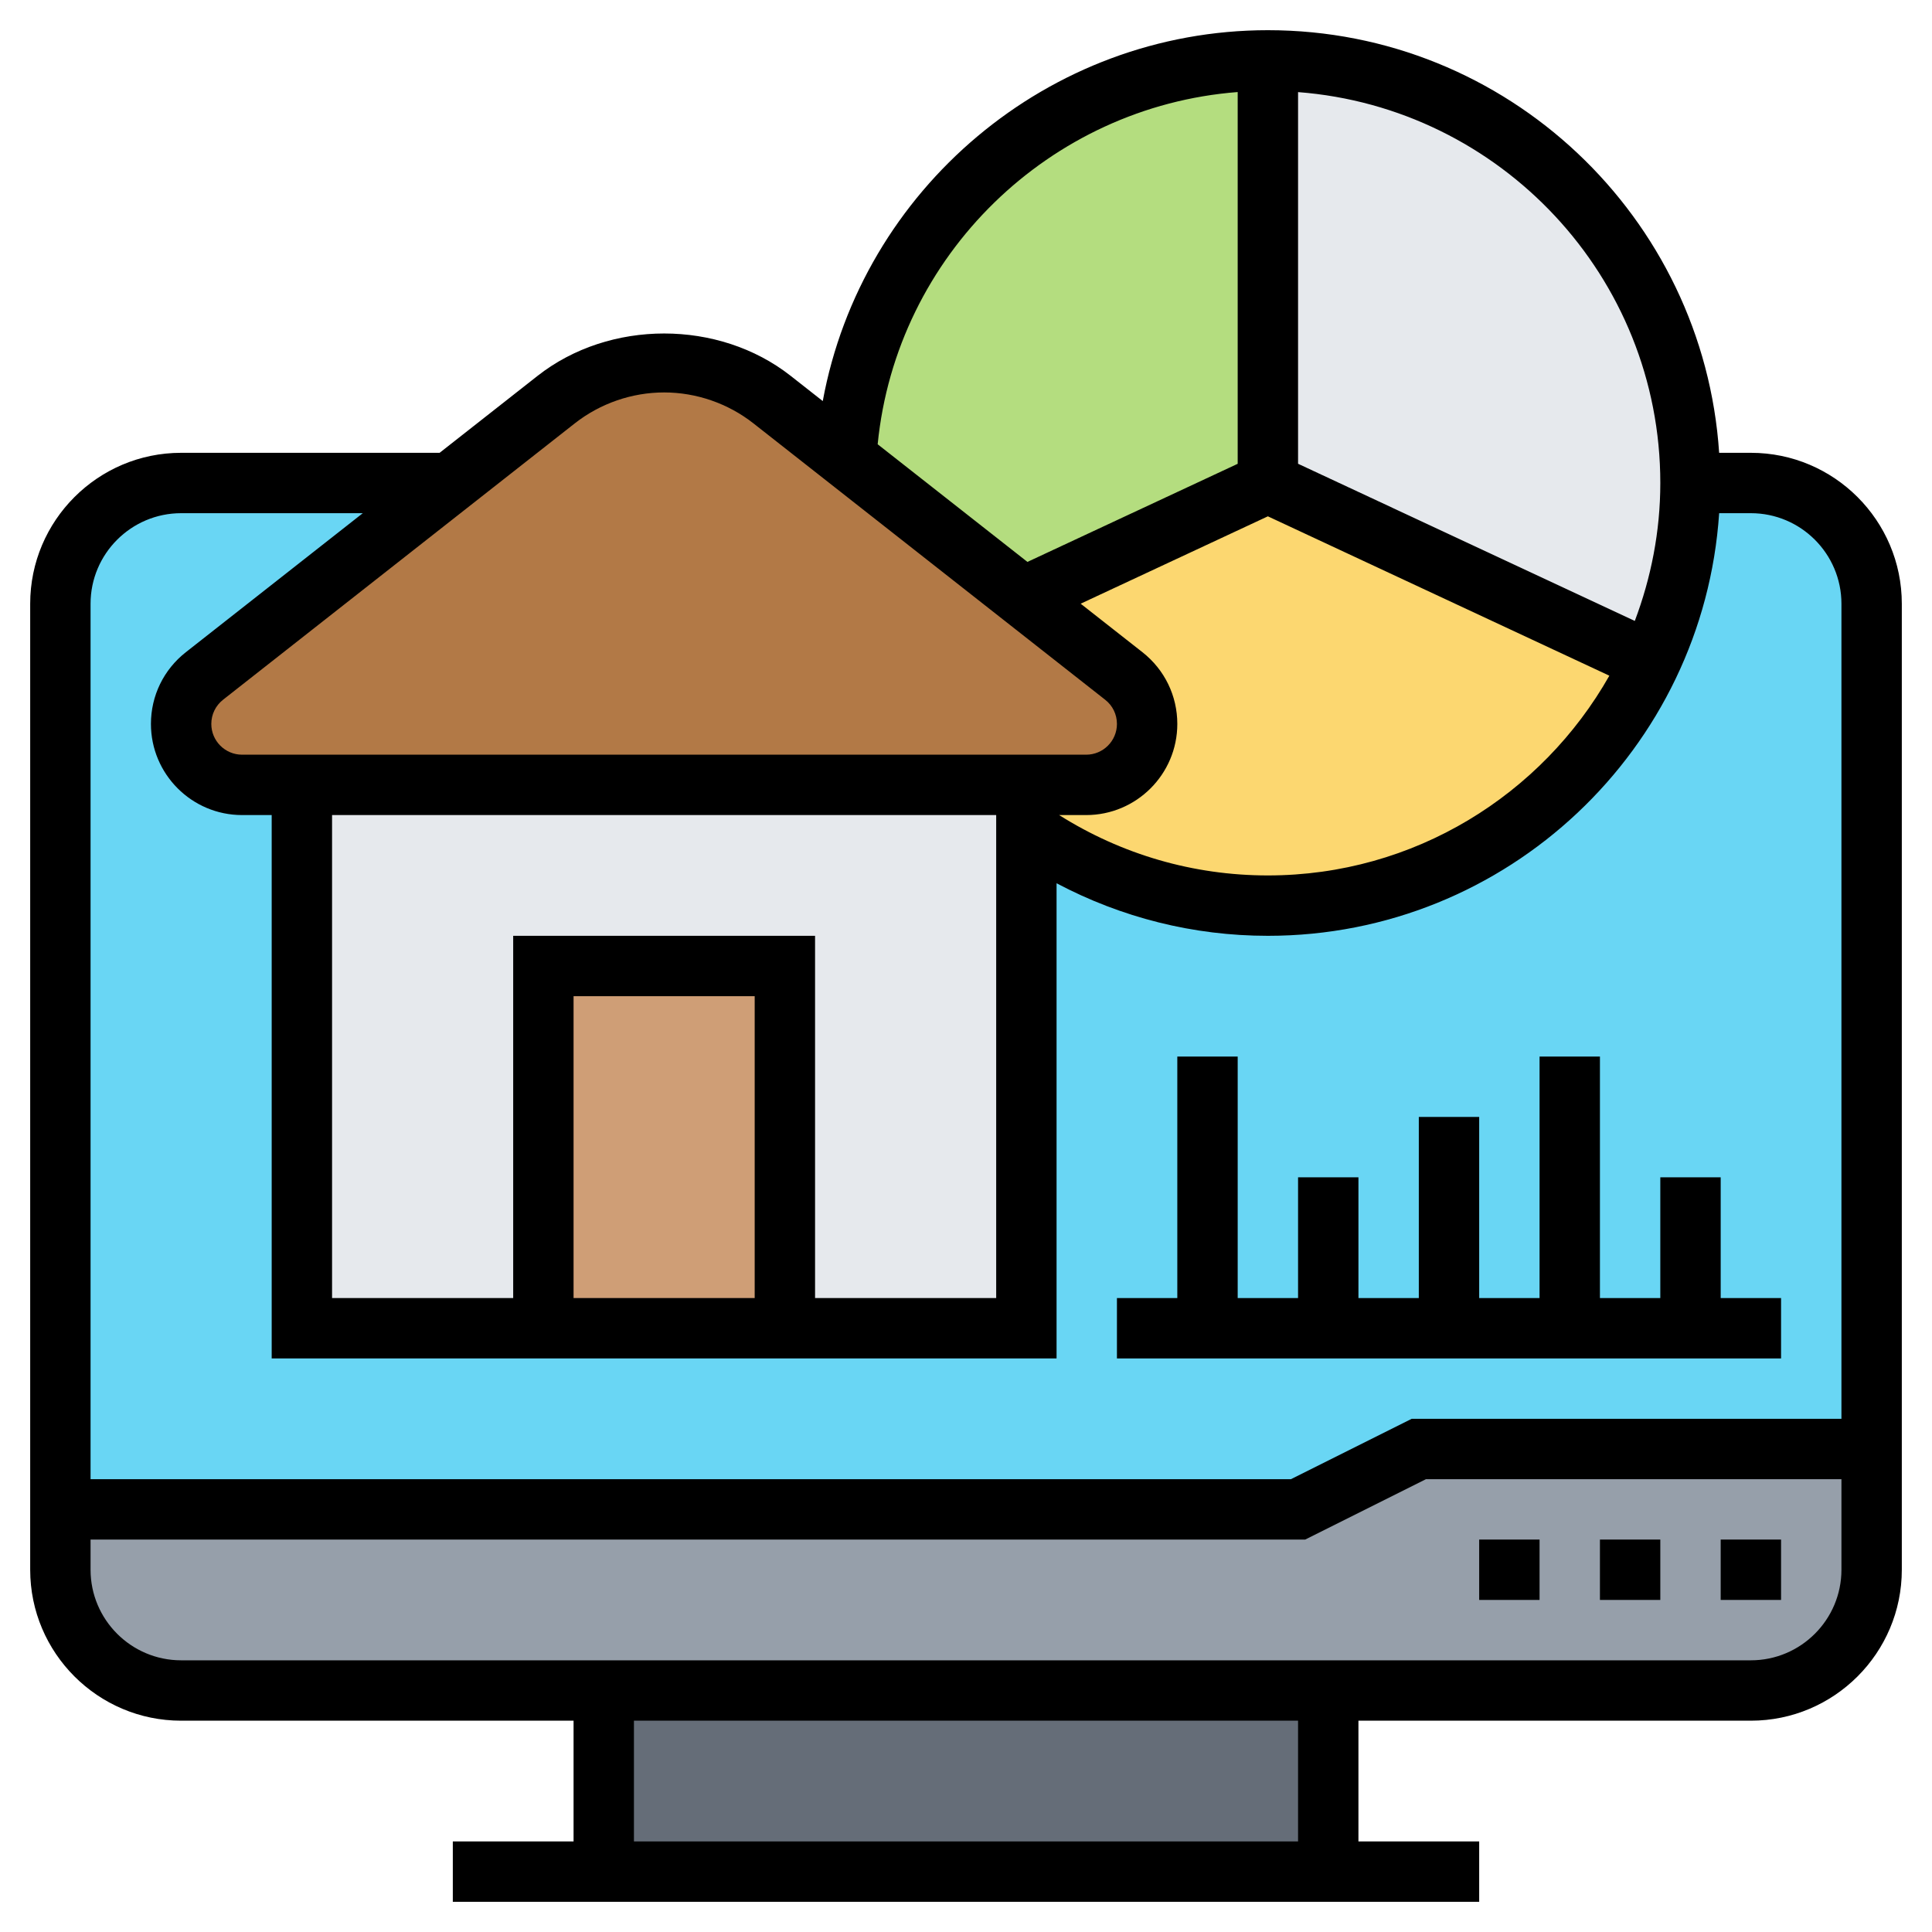 <?xml version="1.0" encoding="iso-8859-1"?>
<!-- Generator: Adobe Illustrator 22.1.0, SVG Export Plug-In . SVG Version: 6.00 Build 0)  -->
<svg xmlns="http://www.w3.org/2000/svg" xmlns:xlink="http://www.w3.org/1999/xlink" version="1.1" id="Layer_1_1_" x="0px" y="0px" viewBox="0 0 64 64" style="enable-background:new 0 0 64 64;" xml:space="preserve" width="512" height="512">
<g>
	<g>
		<rect x="20" y="56" style="fill:#656D78;" width="24" height="6"/>
		<path style="fill:#969FAA;" d="M62,48v4c0,2.21-1.79,4-4,4H44H20H6c-2.21,0-4-1.79-4-4v-2h41l4-2H62z"/>
		<path style="fill:#69D6F4;" d="M58,16h-2H14.91H6c-2.21,0-4,1.79-4,4v30h41l4-2h15V20C62,17.79,60.21,16,58,16z"/>
		<path style="fill:#E6E9ED;" d="M56,16c0,2.12-0.47,4.12-1.32,5.92L42,16V2C49.73,2,56,8.27,56,16z"/>
		<path style="fill:#B4DD7F;" d="M42,2v14l-8,3.73l-0.06,0.08l-5.99-4.7L28.04,15C28.55,7.73,34.6,2,42,2z"/>
		<path style="fill:#FCD770;" d="M35.98,26c0.56,0,1.06-0.22,1.43-0.59c0.37-0.37,0.59-0.87,0.59-1.43c0-0.62-0.28-1.2-0.77-1.59    l-3.29-2.58L34,19.73L42,16l12.68,5.92C52.46,26.69,47.61,30,42,30c-2.98,0-5.73-0.93-8-2.51V26H35.98z"/>
		<polygon style="fill:#E6E9ED;" points="34,27.49 34,44 26,44 26,32 18,32 18,44 10,44 10,26 34,26   "/>
		<rect x="18" y="32" style="fill:#CF9E76;" width="8" height="12"/>
		<path style="fill:#B27946;" d="M14.91,16l3.52-2.76C19.45,12.44,20.7,12,22,12s2.55,0.44,3.57,1.24l2.38,1.87l5.99,4.7l3.29,2.58    c0.49,0.39,0.77,0.97,0.77,1.59c0,0.56-0.22,1.06-0.59,1.43C37.04,25.78,36.54,26,35.98,26H34H10H8.02C6.9,26,6,25.1,6,23.98    c0-0.62,0.28-1.2,0.77-1.59L14.91,16z"/>
	</g>
	<g>
		<path d="M58,15h-1.051C56.431,7.195,49.934,1,42,1c-7.279,0-13.458,5.278-14.745,12.286l-1.065-0.837    c-2.379-1.869-5.999-1.869-8.38,0L14.563,15H6c-2.757,0-5,2.243-5,5v32c0,2.757,2.243,5,5,5h13v4h-4v2h34v-2h-4v-4h13    c2.757,0,5-2.243,5-5V20C63,17.243,60.757,15,58,15z M25,43h-6V33h6V43z M17,31v12h-6V27h22v16h-6V31H17z M37.847,21.607    l-2.049-1.609L42,17.104l11.312,5.279C51.078,26.327,46.848,29,42,29c-2.471,0-4.845-0.695-6.915-2h0.896    C37.646,27,39,25.646,39,23.981C39,23.049,38.579,22.184,37.847,21.607z M55,16c0,1.609-0.308,3.145-0.845,4.569L43,15.363V3.051    C49.701,3.565,55,9.17,55,16z M41,3.049v12.315l-6.965,3.25l-4.961-3.897C29.692,8.453,34.774,3.53,41,3.049z M19.045,14.021    C19.885,13.363,20.934,13,22,13s2.115,0.363,2.954,1.021L36.61,23.18c0.248,0.194,0.39,0.486,0.39,0.802    C37,24.543,36.543,25,35.981,25H8.019C7.457,25,7,24.543,7,23.981c0-0.315,0.142-0.607,0.39-0.802L19.045,14.021z M6,17h6.018    l-5.864,4.607C5.421,22.184,5,23.049,5,23.981C5,25.646,6.354,27,8.019,27H9v18h26V29.259C37.147,30.396,39.532,31,42,31    c7.934,0,14.431-6.195,14.949-14H58c1.654,0,3,1.346,3,3v27H46.764l-4,2H3V20C3,18.346,4.346,17,6,17z M43,61H21v-4h22V61z M58,55    H6c-1.654,0-3-1.346-3-3v-1h40.236l4-2H61v3C61,53.654,59.654,55,58,55z"/>
		<rect x="53" y="51" width="2" height="2"/>
		<rect x="57" y="51" width="2" height="2"/>
		<rect x="49" y="51" width="2" height="2"/>
		<polygon points="59,43 57,43 57,39 55,39 55,43 53,43 53,35 51,35 51,43 49,43 49,37 47,37 47,43 45,43 45,39 43,39 43,43 41,43     41,35 39,35 39,43 37,43 37,45 59,45   "/>
	</g>
</g>
</svg>

